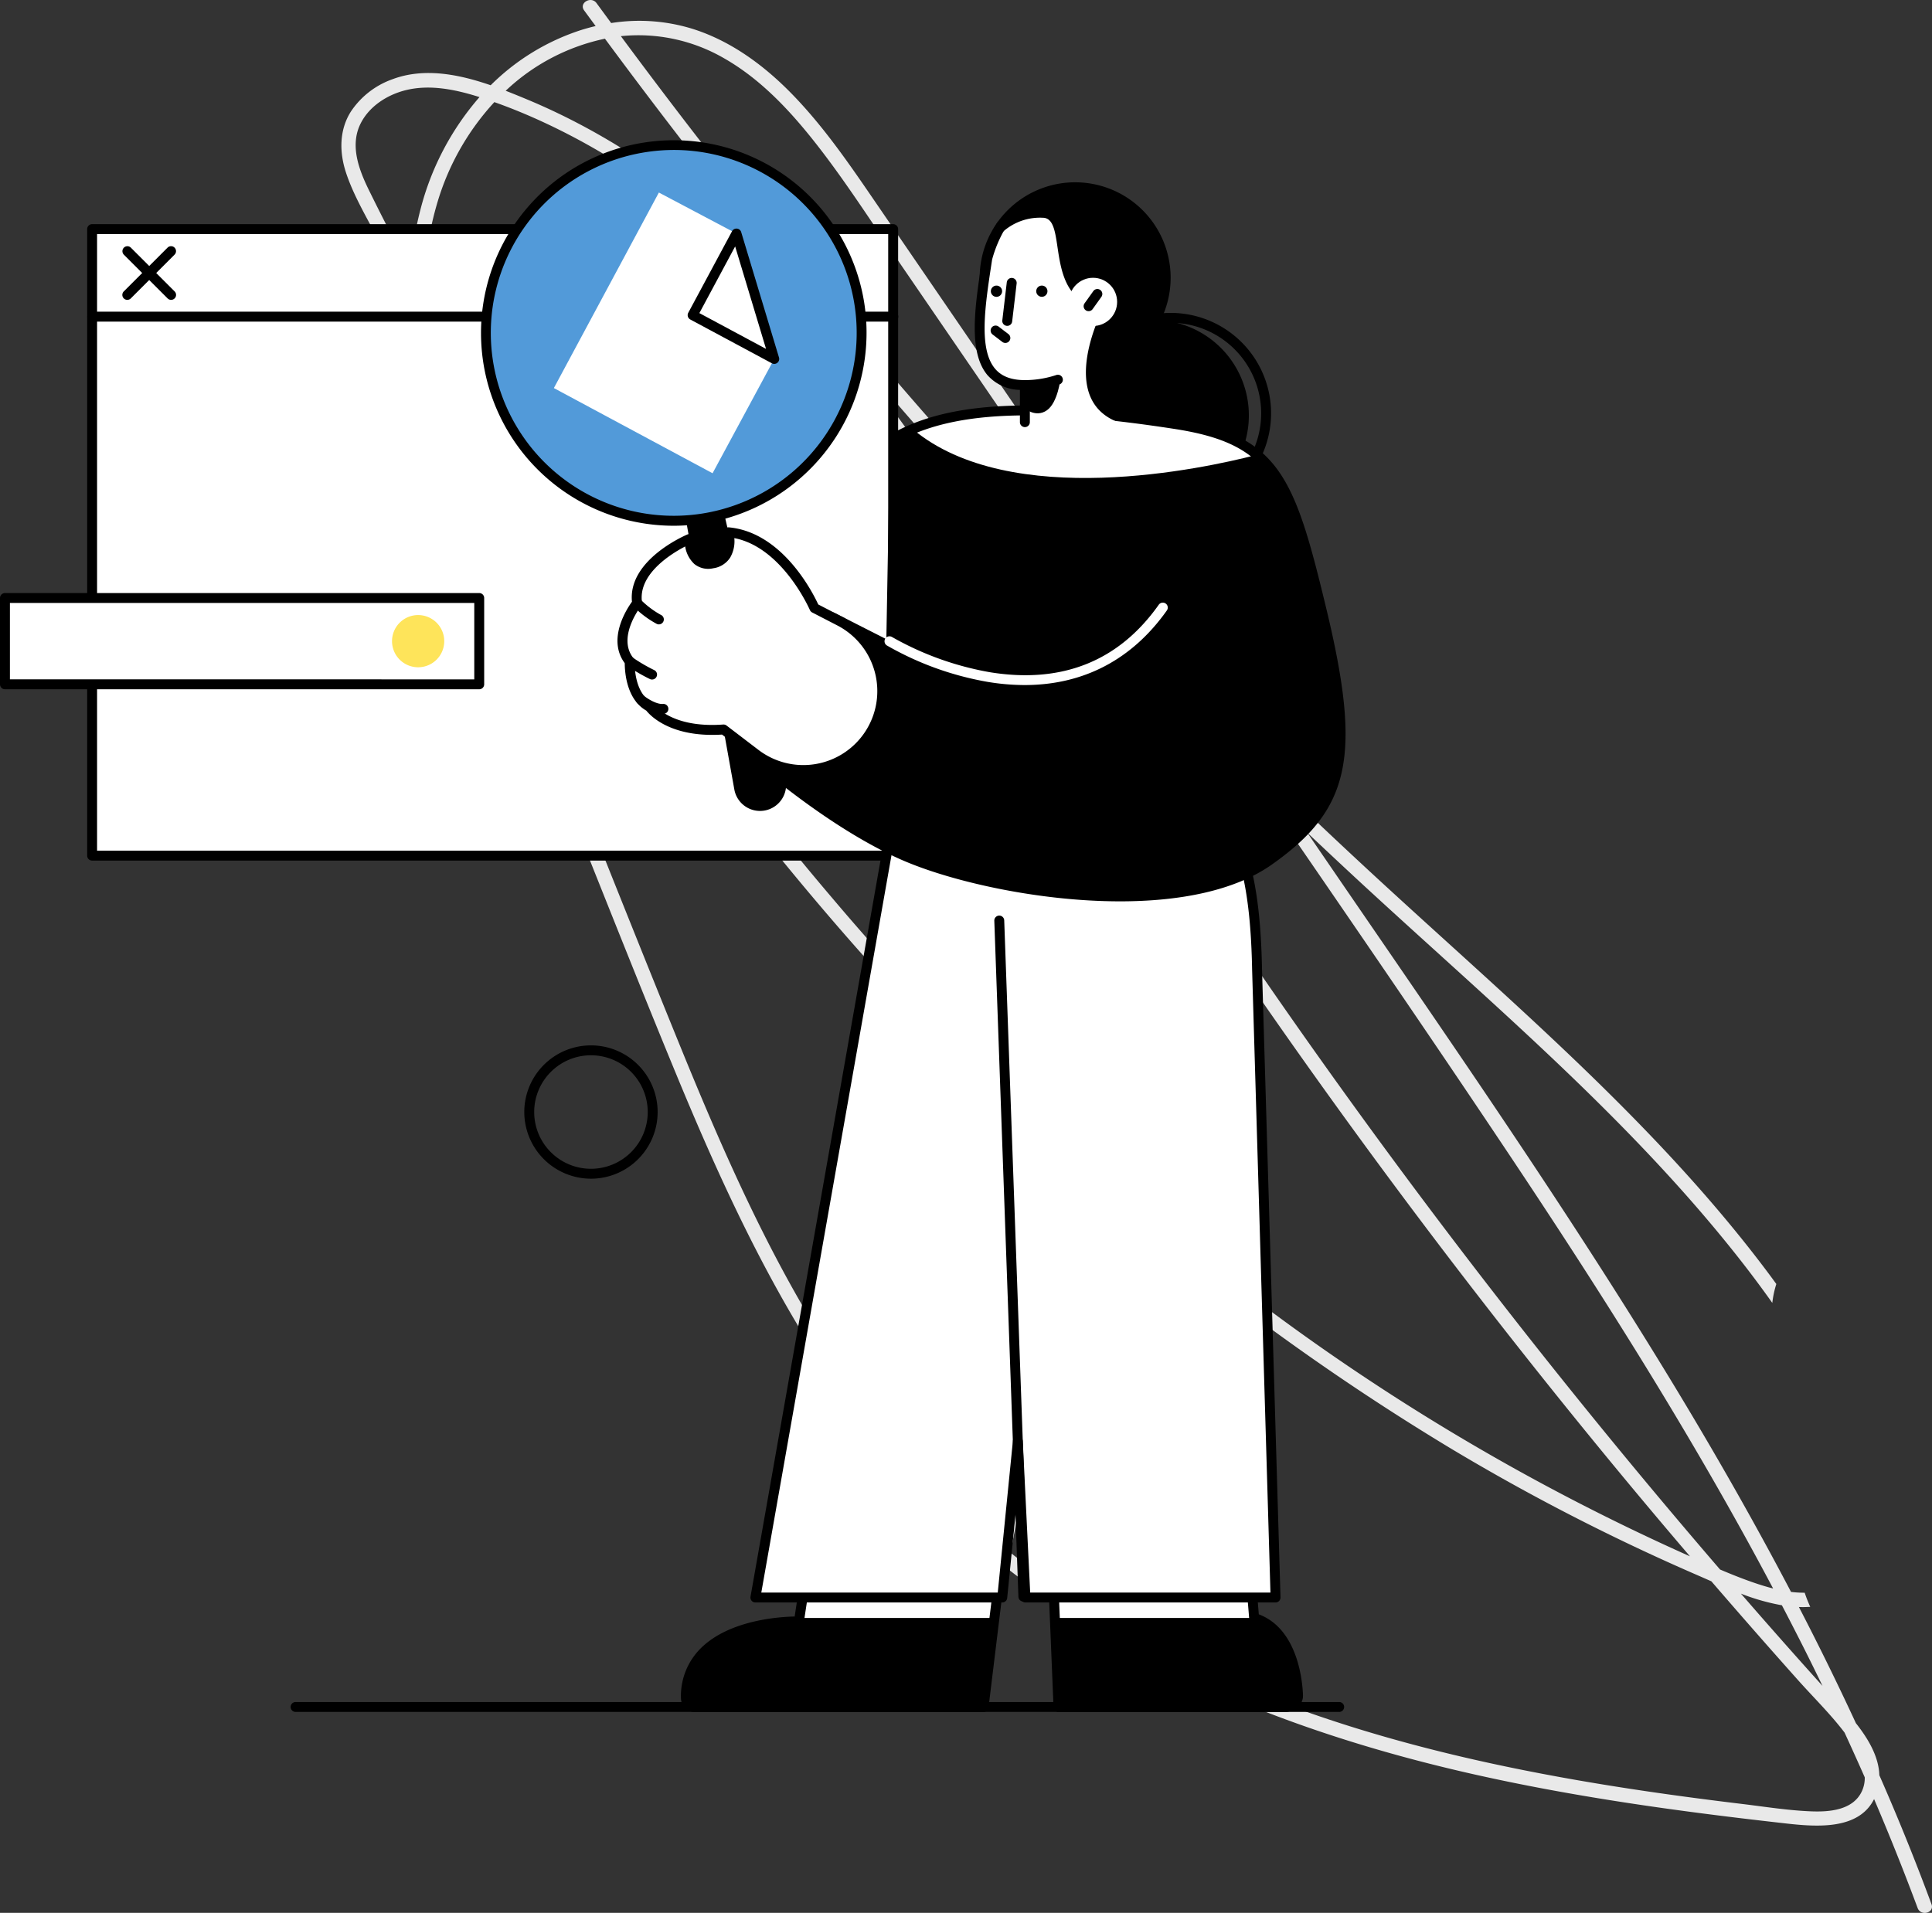<svg xmlns="http://www.w3.org/2000/svg" width="481" height="476.348" viewBox="0 0 481 476.348">
  <rect x="0" y="0" width="481" height="476.348" fill="#333333" stroke="none"/>
  <g id="Grupo_61801" data-name="Grupo 61801" transform="translate(-980 -2174.326)">
    <path id="Trazado_111878" data-name="Trazado 111878" d="M984.1,847.071c-.133-4.58-2.695-8.983-5.834-12.957q-6.772-14.621-14.193-28.931a27.225,27.225,0,0,0,2.823-.042,36.11,36.11,0,0,1-1.384-3.518,25.8,25.8,0,0,1-3.4-.2c-9.707-18.517-20.124-36.669-31.011-54.509-26.246-43.008-55.066-84.379-83.521-125.936l-5.915-8.637q6.128,5.8,12.319,11.54c32.535,30.124,66.924,58.791,94.564,93.7q4.608,5.817,8.906,11.875a24.316,24.316,0,0,1,1-4.708c-.461-.631-.917-1.264-1.382-1.892-13.393-18.041-28.786-34.479-44.884-50.117-16.5-16.029-33.755-31.255-50.7-46.808q-15.048-13.811-29.712-28.032Q793.83,542.478,755.876,487.05q-11.6-16.936-23.193-33.871c-5.911-8.628-11.978-17.258-19.3-24.767-6.9-7.08-15.07-13.134-24.573-16.174a44.891,44.891,0,0,0-20.437-1.5q-1.825-2.477-3.643-4.96c-1.345-1.843-4.455-.057-3.094,1.81q1.429,1.957,2.868,3.9c-1.557.369-3.1.8-4.615,1.323a56.459,56.459,0,0,0-21.515,13.418c-7.987-2.754-16.595-4.444-24.442-1.5a20.733,20.733,0,0,0-10.37,8.063c-2.909,4.594-2.877,10.091-1.23,15.132,1.823,5.58,4.93,10.784,7.633,15.969q3.979,7.63,8.078,15.2c-.182,16.275,3.531,32.592,8.716,48.02,4.09,12.168,9.022,24.038,13.8,35.947q7.539,18.79,15.08,37.579c9.594,23.908,19.025,47.889,28.855,71.7,17.447,42.257,37.975,84.521,72.849,115.256,35.268,31.082,80.033,48.9,125.414,59.161,25.038,5.661,50.5,9.2,75.993,12.089,7.847.891,19.83,2.6,24.043-5.829q5.741,13.43,10.842,27.125c.795,2.143,4.257,1.217,3.454-.953Q991.069,862.922,984.1,847.071Zm-18.412-30.912q2.164,4.32,4.265,8.672-10.258-11.4-20.311-22.979a53.7,53.7,0,0,0,10.2,2.9Q962.806,810.432,965.689,816.159ZM696.347,419.439c8.788,4.971,15.9,12.41,22.148,20.237,7.164,8.977,13.41,18.692,19.892,28.158l22.4,32.7q22.393,32.706,44.788,65.409,6.537,9.546,13.092,19.083-5.295-5.259-10.54-10.567-52.493-53.2-99.5-111.47-19.433-24.092-37.842-48.983A42.5,42.5,0,0,1,696.347,419.439Zm-29.528-4.8q40.4,54.7,85.618,105.608,36.9,41.516,76.828,80.21c20.961,30.483,41.924,60.967,62.459,91.735,23.476,35.172,46.14,70.989,65.929,108.38-1.557-.394-3.089-.867-4.575-1.372-2.92-.993-5.79-2.144-8.635-3.355q-36.731-42.674-70.658-87.658Q828.337,647.9,788.2,583.853c-25.677-40.988-49.75-84.123-85.485-117.444-16.216-15.124-34.64-28.042-55.164-36.6-1.752-.731-3.573-1.481-5.442-2.205A51.294,51.294,0,0,1,666.819,414.637Zm-27.531,15.792c4.255,1.5,8.435,3.237,12.52,5.141,41.437,19.31,71.95,55.127,96.941,92.369,13.646,20.336,26.086,41.446,39.146,62.156q19.552,31,40.4,61.171,41.556,60.143,88.027,116.685,10.2,12.407,20.631,24.61a553.533,553.533,0,0,1-115.19-69.291,665.237,665.237,0,0,1-98.234-94.5c-30.436-35.745-57.409-74.357-81.454-114.657-7.005-11.744-13.875-23.624-20.443-35.66a85.017,85.017,0,0,1,3.521-23.188A63.5,63.5,0,0,1,639.289,430.428Zm-31.212,21.951c-2.5-5.09-4.832-11.182-2.067-16.655,2.21-4.375,6.785-7.231,11.451-8.328,6.019-1.416,12.343-.05,18.13,1.779a68.392,68.392,0,0,0-14.733,28.13,87.729,87.729,0,0,0-2.508,15.068C614.816,465.757,611.374,459.1,608.077,452.379Zm371.63,398.782c-2.229,4.609-8.012,5.077-12.5,4.907-5.8-.219-11.631-1.163-17.391-1.858-48.165-5.8-96.9-14.774-140.684-36.547-19.778-9.835-38.4-22.153-54.458-37.369-16.31-15.452-29.481-33.787-40.486-53.309-11.131-19.749-20.136-40.6-28.679-61.572-9.561-23.467-18.9-47.024-28.338-70.54l-14.73-36.707c-4.636-11.553-9.364-23.089-13.186-34.943-3.885-12.043-6.788-24.666-7.479-37.323q7.037,12.765,14.427,25.331,18.522,31.441,39.454,61.378c27.273,38.837,57.816,75.463,91.984,108.434a609.513,609.513,0,0,0,109.524,84.51A527.853,527.853,0,0,0,938.445,797.1c1.259.545,2.54,1.113,3.839,1.685q10.768,12.5,21.757,24.809c3.8,4.243,7.963,8.323,11.406,12.871q2.558,5.549,5.024,11.138A7.844,7.844,0,0,1,979.707,851.161Z" transform="translate(463.789 1769.326)" fill="#e9e9e9"/>
    <g id="Grupo_61784" data-name="Grupo 61784" transform="translate(980 2209.201)">
      <path id="Trazado_111835" data-name="Trazado 111835" d="M520.63,478.724A23.771,23.771,0,1,0,544.4,454.952,23.771,23.771,0,0,0,520.63,478.724Z" transform="translate(-276.725 -444.431)"/>
      <path id="Trazado_111836" data-name="Trazado 111836" d="M508.359,500.325a23.772,23.772,0,1,0,23.771-23.772A23.771,23.771,0,0,0,508.359,500.325Z" transform="translate(-244.982 -431.755)"/>
      <path id="Trazado_111837" data-name="Trazado 111837" d="M529.878,525.462a25.007,25.007,0,1,0-25.007-25.007A25.034,25.034,0,0,0,529.878,525.462Zm0-47.543a22.537,22.537,0,1,1-22.536,22.536A22.562,22.562,0,0,1,529.878,477.919Z" transform="translate(-238.43 -432.404)"/>
      <g id="Grupo_61774" data-name="Grupo 61774" transform="translate(21.698 20.945)">
        <rect id="Rectángulo_6181" data-name="Rectángulo 6181" width="199.431" height="156.016" transform="translate(1.235 1.234)" fill="#fff"/>
        <path id="Trazado_111838" data-name="Trazado 111838" d="M564.622,477.727H764.053a1.235,1.235,0,1,0,0-2.469H564.622a1.235,1.235,0,0,0,0,2.469Z" transform="translate(-563.387 -453.46)"/>
        <path id="Trazado_111839" data-name="Trazado 111839" d="M564.622,620.005H764.053a1.235,1.235,0,0,0,1.236-1.235V462.756a1.235,1.235,0,0,0-1.236-1.235H564.622a1.234,1.234,0,0,0-1.234,1.235V618.771A1.234,1.234,0,0,0,564.622,620.005Zm198.2-2.469H565.856V463.99H762.818Z" transform="translate(-563.387 -461.521)"/>
        <g id="Grupo_61773" data-name="Grupo 61773" transform="translate(8.759 5.475)">
          <g id="Grupo_61772" data-name="Grupo 61772" transform="translate(0)">
            <path id="Trazado_111840" data-name="Trazado 111840" d="M677.908,478.348a1.232,1.232,0,0,0,.874-.362l10.906-10.908a1.234,1.234,0,0,0-1.745-1.745l-10.908,10.908a1.234,1.234,0,0,0,.873,2.107Z" transform="translate(-676.673 -464.971)"/>
            <path id="Trazado_111841" data-name="Trazado 111841" d="M688.816,478.348a1.234,1.234,0,0,0,.873-2.107l-10.906-10.908a1.235,1.235,0,0,0-1.747,1.745l10.908,10.908A1.23,1.23,0,0,0,688.816,478.348Z" transform="translate(-676.673 -464.971)"/>
          </g>
        </g>
      </g>
      <g id="Grupo_61778" data-name="Grupo 61778" transform="translate(119.714 0)">
        <path id="Trazado_111842" data-name="Trazado 111842" d="M600.7,581a6.5,6.5,0,0,1-7.69-5.222L580.959,508.62l9.431-1.915,15.348,66.464A6.5,6.5,0,0,1,600.7,581Z" transform="translate(-529.903 -414.061)"/>
        <g id="Grupo_61775" data-name="Grupo 61775" transform="translate(1.239 1.239)">
          <path id="Trazado_111843" data-name="Trazado 111843" d="M569.679,503.136a46.779,46.779,0,1,0,38.965-53.462A46.777,46.777,0,0,0,569.679,503.136Z" transform="translate(-569.107 -449.103)" fill="#529ad9"/>
        </g>
        <g id="Grupo_61776" data-name="Grupo 61776" transform="translate(0)">
          <path id="Trazado_111844" data-name="Trazado 111844" d="M616.253,544.371a48.086,48.086,0,0,0,47.535-55.464,48,48,0,1,0-47.535,55.464Zm.2-93.58a45.55,45.55,0,0,1,6.96,90.549A45.544,45.544,0,0,1,609.3,451.351,46.194,46.194,0,0,1,616.451,450.791Z" transform="translate(-568.331 -448.322)"/>
        </g>
        <g id="Grupo_61777" data-name="Grupo 61777" transform="translate(18.18 13.072)">
          <path id="Trazado_111845" data-name="Trazado 111845" d="M582.824,505.252l39.51,21.212,15.353-28.469-9.409-31.226L608.966,456.56Z" transform="translate(-582.824 -456.56)" fill="#fff"/>
          <path id="Trazado_111846" data-name="Trazado 111846" d="M603.6,495.911a1.236,1.236,0,0,0,1.182-1.592l-9.41-31.226a1.234,1.234,0,0,0-2.269-.229l-10.908,20.318a1.235,1.235,0,0,0,.5,1.672l20.318,10.908A1.237,1.237,0,0,0,603.6,495.911Zm-9.732-29.252,7.69,25.518-16.6-8.913Z" transform="translate(-548.735 -453.241)"/>
        </g>
      </g>
      <rect id="Rectángulo_6182" data-name="Rectángulo 6182" width="118.076" height="21.494" transform="translate(1.235 114.042)" fill="#fff"/>
      <path id="Trazado_111847" data-name="Trazado 111847" d="M629.565,543.375H747.642a1.235,1.235,0,0,0,1.234-1.235V520.647a1.235,1.235,0,0,0-1.234-1.234H629.565a1.234,1.234,0,0,0-1.235,1.234V542.14A1.234,1.234,0,0,0,629.565,543.375Zm116.843-2.469H630.8V521.881H746.407Z" transform="translate(-628.33 -406.604)"/>
      <path id="Trazado_111848" data-name="Trazado 111848" d="M634.6,529.366a6.5,6.5,0,1,0,6.5-6.5A6.5,6.5,0,0,0,634.6,529.366Z" transform="translate(-536.999 -404.576)" fill="#fee45a"/>
      <g id="Grupo_61779" data-name="Grupo 61779" transform="translate(169.535 353.916)">
        <path id="Trazado_111849" data-name="Trazado 111849" d="M625.53,675.2l-3.905,31.982H550.071a2.264,2.264,0,0,1-2.553-2.22c-.1-19.731,28.138-19.075,28.138-19.075l2.091-13.755Z" transform="translate(-546.283 -670.899)" fill="#fff"/>
        <path id="Trazado_111850" data-name="Trazado 111850" d="M550.512,708.875h71.572a1.236,1.236,0,0,0,1.225-1.085l3.9-31.982a1.232,1.232,0,0,0-1.146-1.381l-47.784-3.069a1.234,1.234,0,0,0-1.3,1.047l-1.933,12.709c-3.766.073-16.2.857-23.3,7.836a16.7,16.7,0,0,0-5.007,12.477A3.473,3.473,0,0,0,550.512,708.875Zm70.477-2.469H550.527c-.479-.022-1.314-.125-1.317-.992a14.319,14.319,0,0,1,4.261-10.7c7.515-7.387,22.468-7.138,22.612-7.136a1.234,1.234,0,0,0,1.249-1.05l1.922-12.636,45.348,2.912Z" transform="translate(-546.739 -671.355)"/>
      </g>
      <g id="Grupo_61780" data-name="Grupo 61780" transform="translate(260.698 350.127)">
        <path id="Trazado_111851" data-name="Trazado 111851" d="M550.942,686.424l-1.362-16.678H500.646l1.595,38.839h56.374a3.029,3.029,0,0,0,3.256-2.84C561.717,700.54,559.864,689.166,550.942,686.424Z" transform="translate(-499.411 -668.512)" fill="#fff"/>
        <path id="Trazado_111852" data-name="Trazado 111852" d="M502.7,710.276h56.374a4.743,4.743,0,0,0,3.4-1.384,3.748,3.748,0,0,0,1.092-2.728c-.084-2.766-1-16.438-11-20.191l-1.3-15.872a1.233,1.233,0,0,0-1.23-1.134H501.1a1.234,1.234,0,0,0-1.235,1.285l1.595,38.839A1.236,1.236,0,0,0,502.7,710.276Zm46.2-38.839,1.268,15.543a1.237,1.237,0,0,0,.868,1.081c9.142,2.81,9.983,15.635,10.059,18.177a1.29,1.29,0,0,1-.4.935,2.261,2.261,0,0,1-1.628.635H503.883l-1.493-36.37Z" transform="translate(-499.867 -668.968)"/>
      </g>
      <path id="Trazado_111853" data-name="Trazado 111853" d="M561.2,699.577a3.029,3.029,0,0,1-3.256,2.84H501.567l-.92-22.162h49.622C559.189,683,561.043,694.372,561.2,699.577Z" transform="translate(-238.039 -312.217)"/>
      <path id="Trazado_111854" data-name="Trazado 111854" d="M622.381,702.418H550.827a2.264,2.264,0,0,1-2.553-2.22c-.1-19.731,28.138-19.075,28.138-19.075l.132-.866h48.544Z" transform="translate(-377.504 -312.217)"/>
      <path id="Trazado_111855" data-name="Trazado 111855" d="M494.623,695.913H754.438a1.235,1.235,0,0,0,0-2.469H494.623a1.235,1.235,0,1,0,0,2.469Z" transform="translate(-420.994 -304.478)"/>
      <path id="Trazado_111856" data-name="Trazado 111856" d="M609.656,548.879l-70.019,2.475-35.466,200.9h61.461l4.74-25.445,1.035,25.445H633.67l-4.6-156.344C628.759,579.865,627.008,554.55,609.656,548.879Z" transform="translate(-316.106 -389.312)" fill="#fff"/>
      <path id="Trazado_111857" data-name="Trazado 111857" d="M504.628,753.948h61.461a1.236,1.236,0,0,0,1.228-1.112l2.226-22.335,1.087,22.273a1.236,1.236,0,0,0,1.233,1.174h62.262a1.236,1.236,0,0,0,1.235-1.271l-4.6-156.344c-.379-19.459-3.025-42.535-20.267-48.171a1.247,1.247,0,0,0-.427-.06l-70.017,2.475a1.236,1.236,0,0,0-1.173,1.02L503.413,752.5a1.235,1.235,0,0,0,1.216,1.45Zm60.342-2.469H506.1l35.035-198.469,68.8-2.433c15.581,5.276,18,27.241,18.36,45.816l4.562,155.085H573.041L571.2,713.758a1.234,1.234,0,0,0-2.461-.062Z" transform="translate(-316.562 -389.769)"/>
      <path id="Trazado_111858" data-name="Trazado 111858" d="M550.192,740.834a1.244,1.244,0,0,0,1.235-1.279l-6-168.318a1.235,1.235,0,1,0-2.468.087l6,168.32A1.234,1.234,0,0,0,550.192,740.834Z" transform="translate(-295.411 -376.891)"/>
      <path id="Trazado_111859" data-name="Trazado 111859" d="M533.877,549.717l.941-52.184c15.646-8.739,39.4-8.077,69.76-3.394,24.907,3.84,28.52,13.442,36.4,46.121,8.605,35.686,6.422,48.841-13.02,62.565-22.187,15.66-70.584,7.6-90.794-1.206-21.449-9.346-43.2-30.021-43.2-30.021l25.267-29.325Z" transform="translate(-312.006 -423.424)"/>
      <path id="Trazado_111860" data-name="Trazado 111860" d="M592.562,501.95c-12.37,3.174-60.769,13.828-85.1-6.528,15.554-6.455,37.689-5.551,65.325-1.288C581.54,495.482,587.939,498,592.562,501.95Z" transform="translate(-280.21 -423.42)" fill="#fff"/>
      <path id="Trazado_111861" data-name="Trazado 111861" d="M591.3,613.457c14.5,0,28.379-2.5,37.827-9.172,19.626-13.853,22.4-26.984,13.51-63.863-7.855-32.574-11.573-43.068-37.414-47.053-35.274-5.44-56.372-4.381-70.549,3.537a1.234,1.234,0,0,0-.633,1.055l-.906,50.212-12.891-6.55a1.237,1.237,0,0,0-1.495.3l-25.267,29.325a1.235,1.235,0,0,0,.086,1.7c.219.208,22.16,20.932,43.562,30.259C549.265,608.49,570.89,613.456,591.3,613.457ZM568.175,492.441c10.11,0,22.16,1.13,36.673,3.369,24.355,3.754,27.665,13.156,35.389,45.191,8.682,36,6.222,48.029-12.533,61.266-21.689,15.31-69.852,7.272-89.588-1.328-18.632-8.12-37.751-25.107-41.986-28.987l23.858-27.689,13.786,7a1.235,1.235,0,0,0,1.793-1.079l.93-51.465C544.355,494.515,554.486,492.441,568.175,492.441Z" transform="translate(-312.466 -423.876)"/>
      <path id="Trazado_111862" data-name="Trazado 111862" d="M617.718,623.6a16.6,16.6,0,1,0-16.6-16.6A16.62,16.62,0,0,0,617.718,623.6Zm0-30.735a14.133,14.133,0,1,1-14.132,14.132A14.149,14.149,0,0,1,617.718,592.862Z" transform="translate(-470.59 -364.951)"/>
      <path id="Trazado_111863" data-name="Trazado 111863" d="M563.326,511.42c-15.5-5.94-3.674-28.365-3.674-28.365-15.4-1.833-8.526-22.536-15.073-22.536a13.845,13.845,0,0,0-11.689,5.419,11.039,11.039,0,0,0-2.128,4.816c-2.3,15.162-5.138,31.432,9.381,31.432v9.234Z" transform="translate(-284.984 -441.167)" fill="#fff"/>
      <path id="Trazado_111864" data-name="Trazado 111864" d="M555.205,512.374a1.235,1.235,0,0,0,1.234-1.235v-9.234a1.234,1.234,0,0,0-1.234-1.236c-3.355,0-5.767-.909-7.376-2.78-4.188-4.873-2.544-15.673-.954-26.116l.168-1.115a31.261,31.261,0,0,1,3.234-7.7,1.235,1.235,0,1,0-1.991-1.46,32.306,32.306,0,0,0-3.683,8.793l-.17,1.114c-1.673,11-3.4,22.363,1.523,28.1a11.046,11.046,0,0,0,8.013,3.6v8.039A1.236,1.236,0,0,0,555.205,512.374Z" transform="translate(-300.045 -440.888)"/>
      <path id="Trazado_111865" data-name="Trazado 111865" d="M538.777,488.96a26.955,26.955,0,0,0,8.65-1.414,1.235,1.235,0,0,0-.866-2.314,24.882,24.882,0,0,1-7.783,1.257,1.235,1.235,0,0,0,0,2.471Z" transform="translate(-283.617 -426.707)"/>
      <path id="Trazado_111866" data-name="Trazado 111866" d="M537.908,493.221s2.723,2.369,5.476.449,3.394-7.939,3.394-7.939l-8.87,1.657Z" transform="translate(-282.747 -426.369)"/>
      <g id="Grupo_61782" data-name="Grupo 61782" transform="translate(246.698 34.304)">
        <path id="Trazado_111867" data-name="Trazado 111867" d="M546.022,481.9a1.233,1.233,0,0,0,1.225-1.09l1.116-9.473a1.235,1.235,0,0,0-2.453-.289l-1.114,9.473a1.235,1.235,0,0,0,1.081,1.371A1.142,1.142,0,0,0,546.022,481.9Z" transform="translate(-541.953 -469.93)"/>
        <path id="Trazado_111868" data-name="Trazado 111868" d="M542.749,472.562a1.395,1.395,0,1,1-1.395-1.4A1.395,1.395,0,0,1,542.749,472.562Z" transform="translate(-528.67 -469.221)"/>
        <path id="Trazado_111869" data-name="Trazado 111869" d="M549.863,472.562a1.4,1.4,0,1,1-1.395-1.4A1.395,1.395,0,0,1,549.863,472.562Z" transform="translate(-547.072 -469.221)"/>
        <g id="Grupo_61781" data-name="Grupo 61781" transform="translate(19.428)">
          <ellipse id="Elipse_4344" data-name="Elipse 4344" cx="6" cy="6" rx="6" ry="6" transform="translate(0)" fill="#fff"/>
          <path id="Trazado_111870" data-name="Trazado 111870" d="M532.572,477.227a1.232,1.232,0,0,0,1.006-.517l2.2-3.075a1.235,1.235,0,0,0-2.01-1.434l-2.2,3.074a1.235,1.235,0,0,0,1,1.953Z" transform="translate(-527.676 -468.917)"/>
        </g>
      </g>
      <path id="Trazado_111871" data-name="Trazado 111871" d="M549.447,481.765a1.235,1.235,0,0,0,.749-2.217l-2.433-1.857a1.235,1.235,0,0,0-1.5,1.963l2.433,1.858A1.235,1.235,0,0,0,549.447,481.765Z" transform="translate(-299.144 -431.236)"/>
      <path id="Trazado_111872" data-name="Trazado 111872" d="M555.992,541.447c14.634,0,26.763-6.327,35.431-18.595a1.235,1.235,0,0,0-2.017-1.425c-9.949,14.085-24.1,19.743-42.053,16.825a75.648,75.648,0,0,1-24.4-8.788,1.234,1.234,0,0,0-1.292,2.1,76.66,76.66,0,0,0,25.223,9.11A56.4,56.4,0,0,0,555.992,541.447Z" transform="translate(-300.903 -405.728)" fill="#fff"/>
      <path id="Trazado_111873" data-name="Trazado 111873" d="M619.913,531.979l-6.259-3.231s-7.525-17.572-21.4-18.872c0,0,1.763,6.727-4,7.756s-5.735-6.085-5.735-6.085-14.462,6.085-13.007,15.964c0,0-6.777,8.515-1.838,14.548,0,0-.409,8.472,4.94,11.265,0,0,4.519,6.682,18.415,5.664l7.944,6.066a19.648,19.648,0,1,0,20.94-33.074Z" transform="translate(-410.891 -412.2)" fill="#fff"/>
      <path id="Trazado_111874" data-name="Trazado 111874" d="M611.306,570.785a21.2,21.2,0,0,0,3.507-.294,20.685,20.685,0,0,0,13.939-9.015,20.885,20.885,0,0,0-7.795-30.137l-5.874-3.034c-1.279-2.782-8.84-17.947-22.238-19.2a1.236,1.236,0,0,0-1.309,1.542c.006.025.714,2.858-.468,4.7a3.578,3.578,0,0,1-2.553,1.533,3.117,3.117,0,0,1-2.69-.524c-1.3-1.09-1.592-3.505-1.593-4.345a1.234,1.234,0,0,0-1.712-1.139c-.617.259-14.849,6.374-13.816,16.758-1.354,1.871-6.2,9.373-1.795,15.3,0,1.912.333,8.961,5.36,11.809,1.038,1.3,6.176,6.755,18.858,5.968l7.574,5.784A20.658,20.658,0,0,0,611.306,570.785Zm-17.116-59c11.99,2.339,18.737,17.739,18.807,17.9a1.242,1.242,0,0,0,.567.611l6.258,3.232a18.414,18.414,0,0,1,6.874,26.573,18.414,18.414,0,0,1-26.5,4.421l-7.944-6.065a1.243,1.243,0,0,0-.839-.251c-12.9.946-17.133-4.883-17.306-5.13a1.275,1.275,0,0,0-.448-.4c-4.6-2.4-4.281-10.035-4.278-10.113a1.237,1.237,0,0,0-.278-.841c-4.243-5.183,1.788-12.92,1.849-13a1.241,1.241,0,0,0,.255-.947c-1.033-7.006,7.245-12.093,10.749-13.913a7.507,7.507,0,0,0,2.269,4.362,5.5,5.5,0,0,0,4.719,1.068,5.984,5.984,0,0,0,4.2-2.642A8.122,8.122,0,0,0,594.19,511.79Z" transform="translate(-411.368 -412.657)"/>
      <g id="Grupo_61783" data-name="Grupo 61783" transform="translate(155.547 114.075)">
        <path id="Trazado_111875" data-name="Trazado 111875" d="M606.795,526.746a1.235,1.235,0,0,0,.5-2.364,22.378,22.378,0,0,1-5.043-3.807,1.235,1.235,0,1,0-1.749,1.744,24.454,24.454,0,0,0,5.79,4.321A1.242,1.242,0,0,0,606.795,526.746Z" transform="translate(-598.305 -520.211)"/>
        <path id="Trazado_111876" data-name="Trazado 111876" d="M608.008,535.1a1.236,1.236,0,0,0,.5-2.365,40.894,40.894,0,0,1-5.357-3.139,1.235,1.235,0,0,0-1.411,2.028A42.857,42.857,0,0,0,607.508,535,1.236,1.236,0,0,0,608.008,535.1Z" transform="translate(-601.211 -514.831)"/>
        <path id="Trazado_111877" data-name="Trazado 111877" d="M606.014,540.148c.133,0,.267,0,.4-.016a1.234,1.234,0,1,0-.2-2.461c-1.682.138-4.018-1.427-4.773-2.041a1.235,1.235,0,0,0-1.56,1.914C600.223,537.822,603.16,540.148,606.014,540.148Z" transform="translate(-596.694 -511.324)"/>
      </g>
    </g>
  </g>
</svg>
